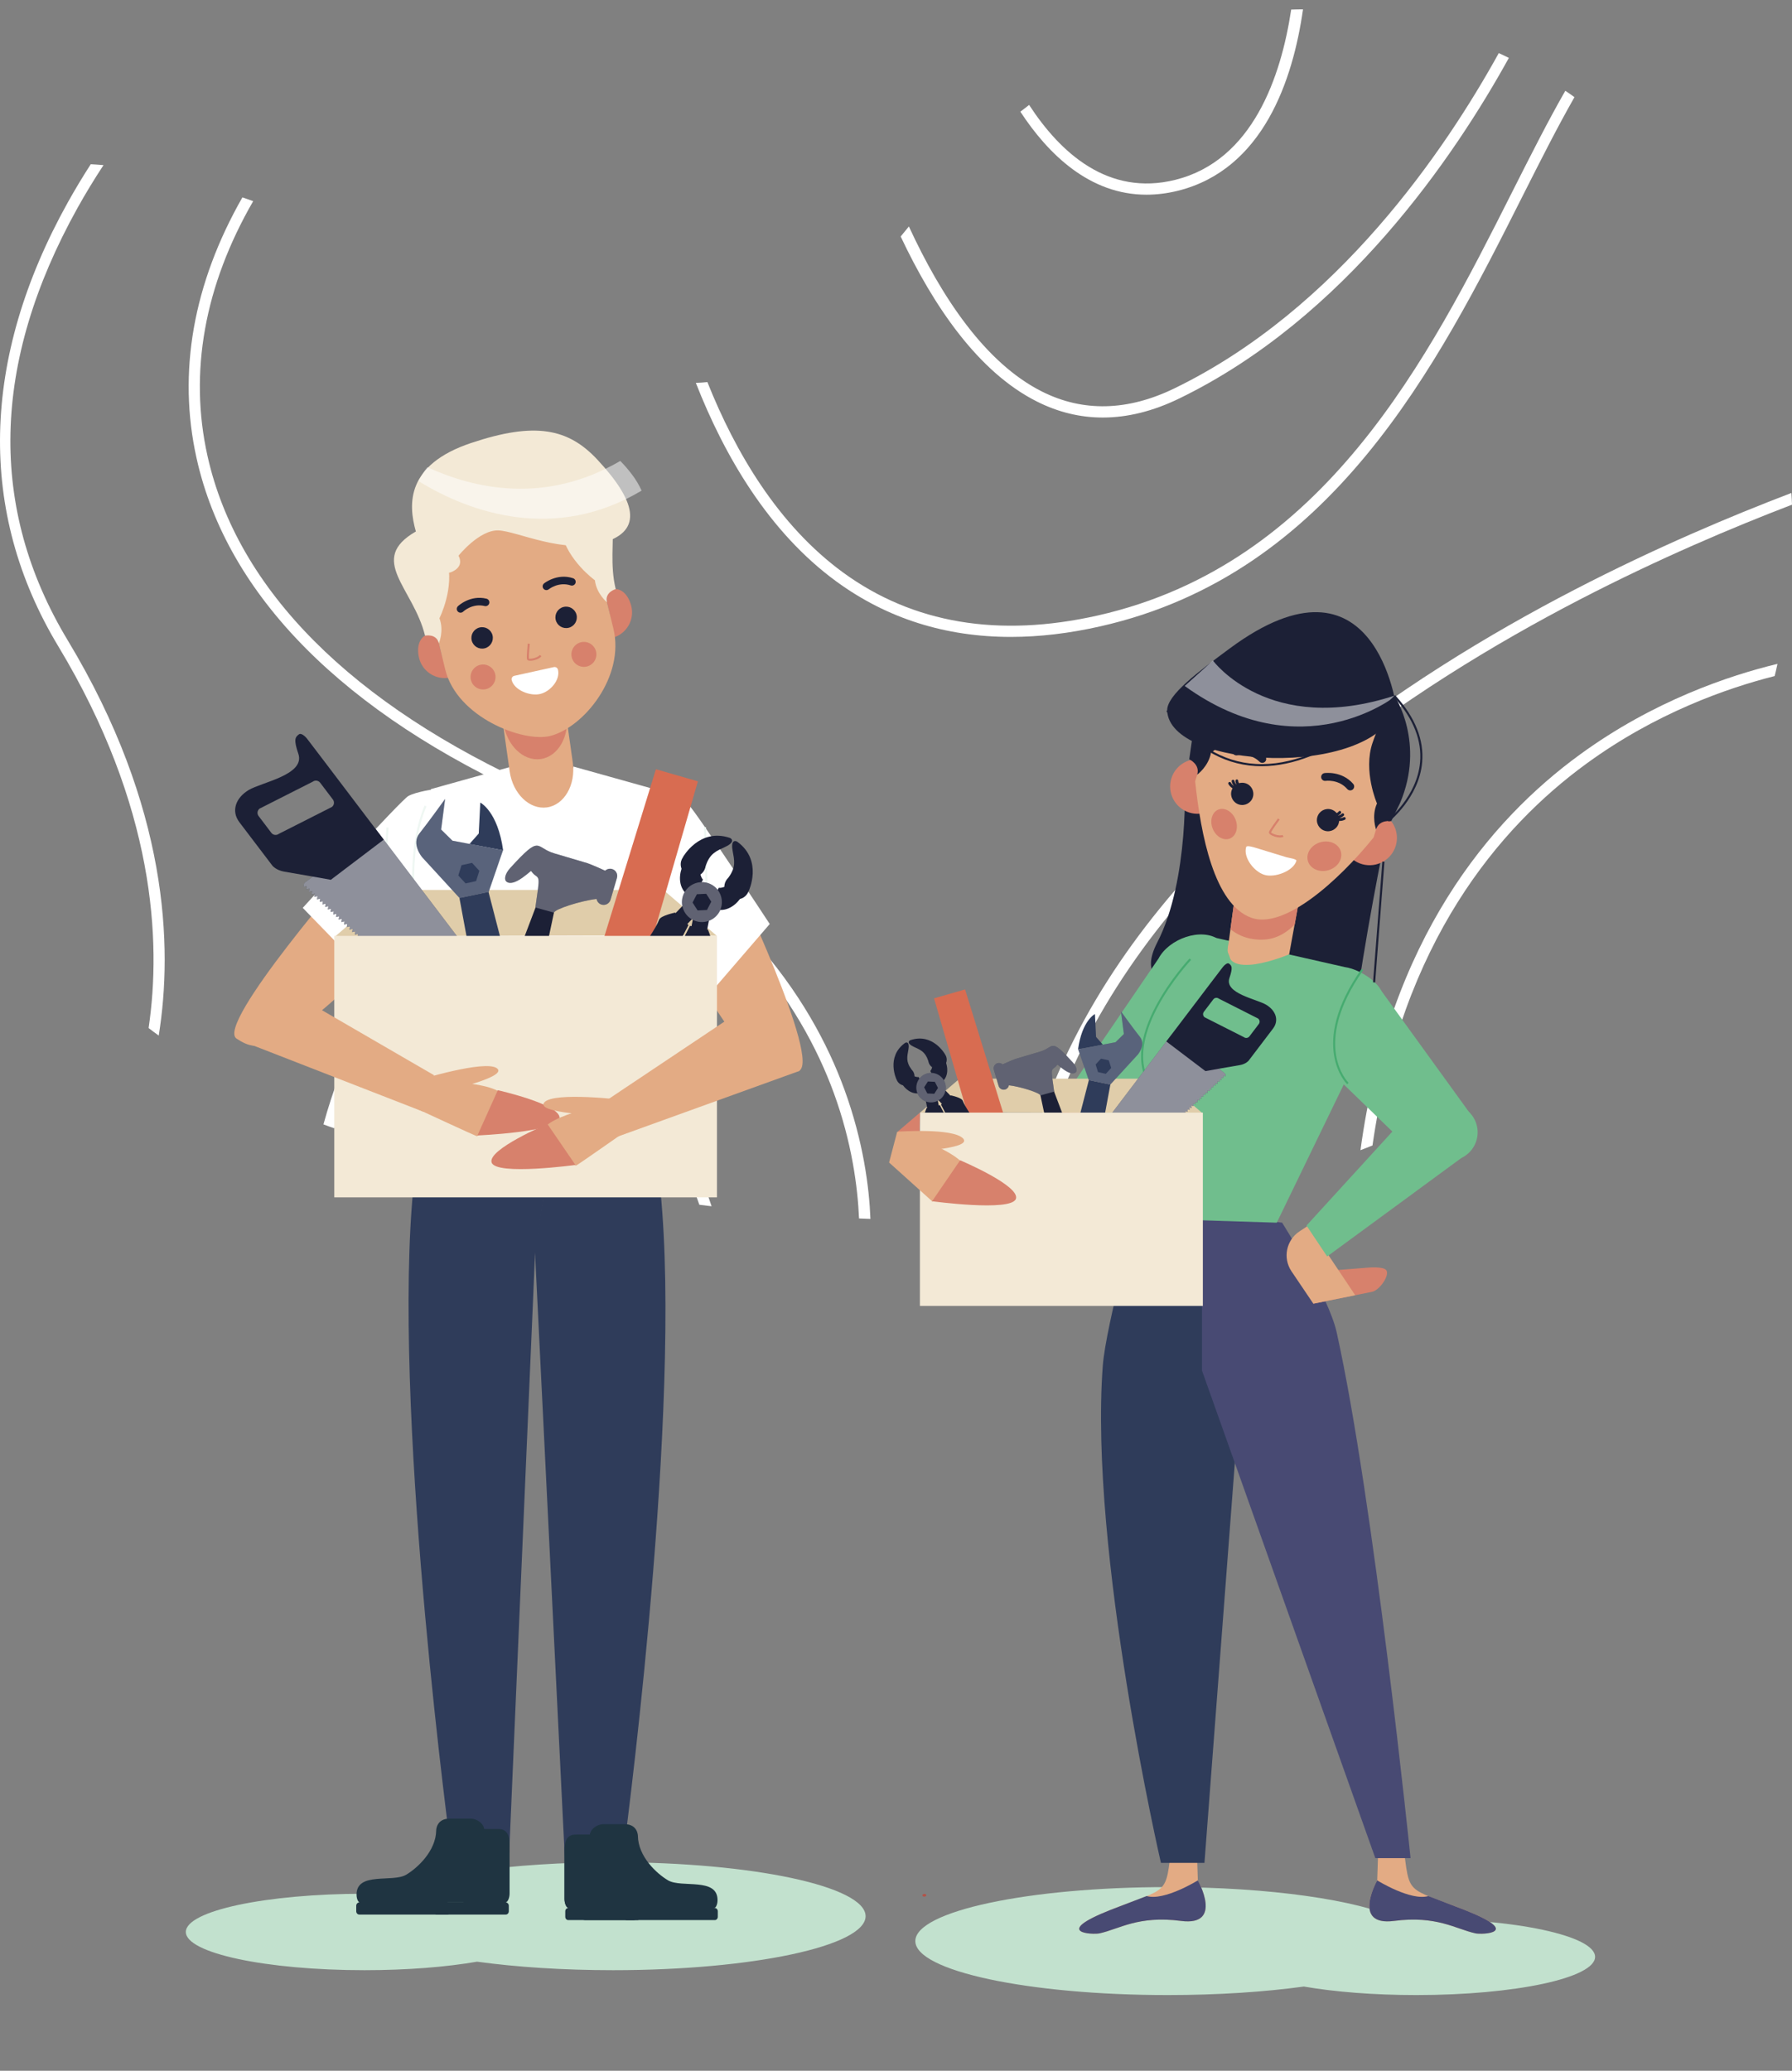 <?xml version="1.0" encoding="utf-8"?>
<!-- Generator: Adobe Illustrator 24.2.1, SVG Export Plug-In . SVG Version: 6.00 Build 0)  -->
<svg version="1.1" id="Слой_1" xmlns="http://www.w3.org/2000/svg" xmlns:xlink="http://www.w3.org/1999/xlink" x="0px" y="0px"
	 viewBox="0 0 864.61 999.02" style="enable-background:new 0 0 864.61 999.02;" xml:space="preserve">
<rect x="0" y="0" width="864.61" height="999.02" fill="#808080" stroke="none"/>
<style type="text/css">
	.st0{fill:#FFFFFF;}
	.st1{fill:#2F3C5A;}
	.st2{fill:#C2E1CE;}
	.st3{fill:#E3AB84;}
	.st4{fill:#484A73;}
	.st5{fill-rule:evenodd;clip-rule:evenodd;fill:#1F3441;}
	.st6{fill-rule:evenodd;clip-rule:evenodd;fill:#FFFFFF;}
	.st7{fill:#EFF7F3;}
	.st8{fill-rule:evenodd;clip-rule:evenodd;fill:#E3AB84;}
	.st9{fill-rule:evenodd;clip-rule:evenodd;fill:#D7816C;}
	.st10{fill:#D7816C;}
	.st11{fill-rule:evenodd;clip-rule:evenodd;fill:#1C2036;}
	.st12{fill-rule:evenodd;clip-rule:evenodd;fill:#F3E9D6;}
	.st13{opacity:0.5;fill-rule:evenodd;clip-rule:evenodd;fill:#FFFFFF;}
	.st14{fill:#1C2036;}
	.st15{fill:#B25348;}
	.st16{fill:#70BE8D;}
	.st17{fill:#D86C51;}
	.st18{fill-rule:evenodd;clip-rule:evenodd;fill:none;stroke:#1C2036;stroke-miterlimit:10;}
	.st19{fill:#46AB70;}
	.st20{fill-rule:evenodd;clip-rule:evenodd;fill:#E0CDAA;}
	.st21{fill-rule:evenodd;clip-rule:evenodd;fill:#D86C51;}
	.st22{opacity:0.2;fill:#FFFFFF;}
	.st23{opacity:0.3;fill:#FFFFFF;}
	.st24{opacity:0.5;}
</style>
<g>
	<g>
		<path class="st0" d="M864.61,243.48c-28.5,10.92-64.42,26.1-102.44,45.79c-80.68,41.8-187.68,112.93-239.14,214.57
			c-13.67,27.02-22.84,54.93-27.48,83.65c-1.83,0.11-3.67,0.22-5.53,0.3c4.67-29.69,14.08-58.52,28.21-86.4
			c52.1-102.93,160.13-174.8,241.56-216.94c38.89-20.14,75.61-35.6,104.52-46.62C864.45,239.71,864.56,241.6,864.61,243.48z"/>
		<path class="st0" d="M857.6,320.28c-0.4,1.94-0.86,3.91-1.35,5.88c-22.95,5.8-57.41,17.85-90.96,42.36
			c-41.85,30.55-89.02,85.97-103.09,184.1c-1.91,0.76-3.86,1.54-5.8,2.29c13.81-101.99,62.64-159.4,105.9-190.89
			C797.74,338.19,834.19,325.92,857.6,320.28z"/>
		<path class="st0" d="M419.97,588.06c-1.83-0.05-3.67-0.13-5.5-0.22c-0.65-15.02-3.4-36.57-12.22-60.67
			c-15.42-42.07-53.02-100.83-144.62-141.87c-91.71-41.12-147.99-97.86-162.77-164.14c-9.28-41.53-1.62-84.38,22.09-125.93
			c1.73,0.57,3.45,1.19,5.2,1.83C98.69,137.72,91.09,179.55,100.12,220c14.4,64.53,69.63,120,159.72,160.37
			c93.46,41.91,131.84,102.09,147.56,145.24C416.54,550.66,419.37,572.74,419.97,588.06z"/>
		<path class="st0" d="M76.58,499.61c-1.65-1.19-3.26-2.37-4.88-3.64c6.2-41.91,3.07-106.81-43.6-184.21
			C-10.87,247.1-9.28,173.08,32.73,97.62c3.56-6.36,7.25-12.51,11.06-18.39c2.02,0.11,4.07,0.24,6.15,0.43
			c-4.31,6.58-8.55,13.48-12.57,20.71C-4.16,175.04-5.72,245.21,32.7,308.96C81.24,389.45,83.48,456.84,76.58,499.61z"/>
		<path class="st0" d="M343.33,581.96c-1.97-0.24-3.94-0.49-5.91-0.73c-12.67-37.27-38.78-89.1-89.47-112.53
			c-15.64-7.23-29.93-7.25-42.47-0.03c-22,12.7-35.78,45.36-44.17,75.67c-1.78-0.59-3.53-1.21-5.26-1.89
			c8.68-31.12,23.16-64.85,46.73-78.44c14.13-8.14,30.09-8.22,47.43-0.19C303.74,488.55,330.63,543.59,343.33,581.96z"/>
		<path class="st0" d="M759.66,46.87c-8.2,14.37-16.45,30.71-25.24,48.13c-40.85,81.03-91.71,181.91-203.54,207.18
			c-14.99,3.4-29.42,5.1-43.17,5.1c-31.52,0-59.68-8.9-84.03-26.64c-32.84-23.92-54.2-60.86-67.95-95.92
			c1.91-0.05,3.75-0.19,5.58-0.38c13.46,33.76,34.14,69.03,65.56,91.93c33.65,24.51,74.99,31.47,122.83,20.66
			C639.04,272.2,689.28,172.62,729.62,92.58c8.9-17.64,17.26-34.19,25.62-48.78C756.72,44.8,758.2,45.79,759.66,46.87z"/>
		<path class="st0" d="M728,27.94c-26.08,47.24-78.88,125.42-159.07,164.33c-12.62,6.12-24.92,9.17-36.86,9.17
			c-10.92,0-21.49-2.56-31.71-7.69c-28.37-14.21-49.97-46.09-65.8-79.66c1.32-1.59,2.64-3.18,3.96-4.83
			c15.53,33.68,36.7,65.85,64.26,79.66c19.77,9.92,41.23,9.41,63.77-1.51c78.82-38.24,130.84-115.17,156.59-161.8
			C724.77,26.35,726.38,27.13,728,27.94z"/>
		<path class="st0" d="M628.68,4.51c-4.85,34.06-19.23,77.23-60.3,87.51c-5.31,1.32-10.41,1.91-15.26,1.91
			c-27.29,0-47.27-19.39-60.81-40.04c1.4-1.11,2.83-2.21,4.23-3.26c14.97,23,38.1,44.22,70.54,36.13
			c37.29-9.3,50.99-49.67,55.9-82.14C624.88,4.56,626.8,4.51,628.68,4.51z"/>
	</g>
	<path class="st1" d="M274.11,499.24l-16,106.5L245.68,893.8h-27.94c0,0-27.3-201.25-19.07-311.72c1.82-24.5,7.89-90,7.89-90
		L274.11,499.24z"/>
	<path class="st2" d="M563.43,962.51c24.19,0,46.71-1.51,65.66-4.11c14.82,2.57,33.7,4.11,54.28,4.11
		c47.62,0,86.23-8.25,86.23-18.44s-38.61-18.44-86.23-18.44c-3.03,0-6.02,0.03-8.97,0.1c-19.13-9.03-61.6-15.31-110.97-15.31
		c-67.27,0-121.8,11.66-121.8,26.04C441.63,950.85,496.16,962.51,563.43,962.51z"/>
	<path class="st3" d="M677.07,889.9c3.16,25.16,0.84,20.17,29.51,31.51c28.67,11.33,8.39,12.01,5.33,11.33
		c-9.71-2.14-18.67-8.67-39.33-6c-20.67,2.67-8.1-19.56-8.1-19.56l0.77-23.11L677.07,889.9z"/>
	<path class="st4" d="M706.58,921.41c28.67,11.33,8.39,12.01,5.33,11.33c-9.71-2.14-18.67-8.67-39.33-6
		c-20.67,2.67-8.1-19.56-8.1-19.56s16.19,10.06,24.69,7.56L706.58,921.41z"/>
	<path class="st3" d="M565.35,889.9c-3.16,25.16-0.84,20.17-29.51,31.51c-28.67,11.33-8.39,12.01-5.33,11.33
		c9.71-2.14,18.67-8.67,39.33-6c20.67,2.67,8.1-19.56,8.1-19.56l-0.77-23.11L565.35,889.9z"/>
	<path class="st4" d="M535.84,921.41c-28.67,11.33-8.39,12.01-5.33,11.33c9.71-2.14,18.67-8.67,39.33-6
		c20.67,2.67,8.1-19.56,8.1-19.56s-16.19,10.06-24.69,7.56L535.84,921.41z"/>
	<path class="st1" d="M579.93,585.16l19.2,76.58l-18,237h-21c0,0-34.72-150.38-28.06-239.75c1.48-19.82,17.58-77.52,17.58-77.52
		L579.93,585.16z"/>
	<path class="st4" d="M579.93,585.16v76.04l83.64,235.26h17c0,0-17.73-172.96-35.66-253.72c-3.9-17.57-26.31-52.87-26.31-52.87
		L579.93,585.16z"/>
	<path class="st2" d="M295.83,950.51c-24.19,0-46.71-1.51-65.66-4.11c-14.82,2.57-33.7,4.11-54.28,4.11
		c-47.62,0-86.23-8.25-86.23-18.44s38.61-18.44,86.23-18.44c3.03,0,6.02,0.03,8.97,0.1c19.13-9.03,61.6-15.31,110.97-15.31
		c67.27,0,121.8,11.66,121.8,26.04S363.1,950.51,295.83,950.51z"/>
	<path class="st5" d="M305.59,926.34h-23.17c-1.86,0-3.38-1.65-3.38-3.66v-6.23c0-2.01,1.52-3.66,3.38-3.66h23.17
		c1.86,0,3.38,1.65,3.38,3.66v6.23C308.97,924.69,307.45,926.34,305.59,926.34z"/>
	<path class="st5" d="M284.59,885.08c0,0-4.27,0-6.58,0c-2.32,0-5.65,0.5-5.65,7.44c0,6.94,0,21.91,0,23.67
		c0,1.76,0.68,3.87,1.82,4.33c0,0,0.45,2.36,0.73,2.61c0.28,0.25,5.05,1.26,7.19,0.91c2.13-0.35,8-3.49,8-3.49s1.6-0.48,1.6-2.62
		c0,0,0.09-1.91,2.39-1.91c2.29,0,6.84,1.94,7.42,2.29c0.58,0.35,0.87,0.96,0.87,2.21c0,1.25,5.21,3.82,11.79,4.22
		c4.19,0.26,15.51-1.53,23.17-2.85c-1.51-7.02-6.14-9.16-10.76-9.16c-5.64,0-10.69,0-24.89,0c-14.19,0-17.08-11.78-17.08-17.78
		C284.59,888.92,284.59,885.08,284.59,885.08z"/>
	<path class="st5" d="M344.88,926.34h-42.52c-0.8,0-1.45-0.71-1.45-1.58v-2.68c0-0.87,0.65-1.57,1.45-1.57h42.52
		c0.8,0,1.45,0.71,1.45,1.57v2.68C346.33,925.63,345.68,926.34,344.88,926.34z"/>
	<path class="st5" d="M307.52,926.34h-33.34c-0.8,0-1.45-0.71-1.45-1.58v-2.68c0-0.87,0.65-1.57,1.45-1.57h33.34
		c0.8,0,1.45,0.71,1.45,1.57v2.68C308.97,925.63,308.32,926.34,307.52,926.34z"/>
	<path class="st1" d="M274.22,499.3l-16.12,104.44l14.42,292.72h27.94c0,0,27.3-201.25,19.07-311.72c-1.82-24.5-7.89-90-7.89-90
		L274.22,499.3z"/>
	<path class="st6" d="M261.76,379.38c-12.42,0-14.96-9.54-14.96-9.54l-38.81,10.85c-8.95,24.66-6.75,64.99-6.75,64.99
		c6.47,41.84,4.81,45.69-0.48,87.29c-0.54,4.23,0.54,9.1,0.54,9.1c12.67,22.04,110.92,19.45,123.12-1.78c0,0,1.08-4.87,0.54-9.1
		c-5.29-41.6-9.17-43.67-2.69-85.51c0,0-15.53-36.87-2.29-63.75l-43.27-12.1C276.71,369.85,274.17,379.38,261.76,379.38z"/>
	<path class="st3" d="M353.2,420.94c0,0,43.86,92.12,32.01,95.8c-11.85,3.68-24.15,5.21-69.5-82.5L353.2,420.94z"/>
	<path class="st3" d="M170.74,417.42c0,0-67.02,76.93-56.6,83.66s21.86,11.51,89.13-60.77L170.74,417.42z"/>
	<path class="st6" d="M319.62,382.44c0,0,9.57,3.26,12.78,6.05c3.21,2.78,38.98,57.29,38.98,57.29l-31.83,36.97l-23.84-37.5
		C315.71,445.24,302.67,408.86,319.62,382.44z"/>
	<path class="st6" d="M210.67,380.52c0,0-10.01,1.41-13.69,3.54c-3.68,2.13-50.91,53.93-50.91,53.93l29.78,30.67l36.91-35.69
		C212.76,432.96,209.77,418.76,210.67,380.52z"/>
	<path class="st7" d="M305.98,500.38l-0.66-0.76c9.75-8.45,12.73-22.69,12.75-22.83l0.98,0.2
		C319.03,477.14,315.98,491.71,305.98,500.38z M211.01,498.4c-5.21-4.08-6.51-17.09-6.56-17.64l1-0.09
		c0.01,0.13,1.3,13.13,6.18,16.95L211.01,498.4z M321.43,446.36c-0.12-0.33-11.84-32.79,2.33-55.38l0.85,0.53
		c-13.91,22.18-2.36,54.18-2.24,54.5L321.43,446.36z M200.39,446.27c-0.06-0.34-5.6-34,4.46-57.63l0.92,0.39
		c-9.95,23.37-4.45,56.74-4.4,57.08L200.39,446.27z M185.29,437.44l-1-0.06l2.16-38.18l1,0.06L185.29,437.44z M340.56,434.76
		l-0.89-35.68l1-0.03l0.89,35.68L340.56,434.76z"/>
	<path class="st8" d="M254.41,322.47L254.41,322.47c-8.37,1.18-13.99,10.92-12.47,21.64l3.97,28.08
		c1.51,10.72,9.6,18.52,17.98,17.34l0,0c8.37-1.18,13.98-10.92,12.47-21.64l-3.97-28.08C270.87,329.09,262.79,321.29,254.41,322.47z
		"/>
	<path class="st9" d="M251.41,299.14L251.41,299.14c-8.37,1.18-13.99,10.92-12.47,21.64l3.97,28.08
		c1.51,10.72,9.6,18.52,17.98,17.34l0,0c8.37-1.18,13.98-10.92,12.47-21.64l-3.97-28.08C267.87,305.76,259.79,297.96,251.41,299.14z
		"/>
	<g>
		<path class="st9" d="M304.51,292.12c1.84,6.76-2.15,13.74-8.92,15.57c-0.19,0.05-0.38,0.1-0.57,0.14
			c0.18-4.71-0.23-9.31-1.26-13.52l-0.92-3.77C290.97,282.82,301.44,280.81,304.51,292.12z"/>
		<path class="st9" d="M202.12,317.13c1.49,6.85,8.24,11.2,15.09,9.71c0.19-0.04,0.38-0.09,0.57-0.14c-2.33-4.1-4.1-8.36-5.12-12.58
			l-0.92-3.77C209.86,302.63,199.64,305.67,202.12,317.13z"/>
	</g>
	<path class="st8" d="M235.84,233.09L235.84,233.09c22.3-5.45,45.16,8.95,50.79,32l9.31,38.12c5.63,23.05-14.07,47.54-30.32,51.82
		l0,0c-13.09,3.39-45.16-8.95-50.79-32l-9.31-38.12C199.9,261.85,213.54,238.54,235.84,233.09z"/>
	<path class="st9" d="M231.75,320.73c3.24-0.73,6.47,1.31,7.19,4.56c0.73,3.24-1.31,6.47-4.55,7.2c-3.24,0.73-6.47-1.31-7.2-4.56
		C226.47,324.68,228.51,321.46,231.75,320.73z"/>
	<path class="st9" d="M280.4,309.83c3.24-0.73,6.47,1.31,7.2,4.55c0.73,3.25-1.31,6.47-4.56,7.2c-3.25,0.73-6.47-1.31-7.2-4.56
		C275.12,313.78,277.16,310.56,280.4,309.83z"/>
	<path class="st10" d="M255.82,318.78c-0.06,0-0.11,0-0.17,0c-0.72-0.03-1.16-0.23-1.33-0.61c-0.11-0.24-0.36-0.8,0.31-7.67l1,0.1
		c-0.59,6-0.45,7.01-0.39,7.17c0.1,0.03,0.89,0.1,2.15-0.19c1.45-0.34,2.64-0.97,2.97-1.57l0.88,0.48
		C260.45,317.91,257.54,318.78,255.82,318.78z"/>
	<g>
		<path class="st11" d="M262.51,281.45c-0.79,0.62-0.93,1.77-0.31,2.55c0.62,0.79,1.76,0.93,2.55,0.31
			c0.02-0.01,4.73-3.83,10.6-1.88c0.96,0.32,1.99-0.2,2.31-1.15c0.32-0.96-0.2-1.99-1.16-2.31
			C268.76,276.39,262.53,281.44,262.51,281.45z"/>
		<path class="st11" d="M220.97,292.44c-0.73,0.68-0.78,1.84-0.1,2.57c0.68,0.74,1.84,0.78,2.57,0.1c0.01-0.01,4.4-4.21,10.41-2.73
			c0.98,0.24,1.97-0.36,2.21-1.34c0.24-0.98-0.36-1.97-1.34-2.21C226.78,286.88,220.98,292.42,220.97,292.44z"/>
	</g>
	<path class="st12" d="M205.07,306.67c0,0,5.48-1.2,6.67,3.69c0,0,2.61-5.98,0.28-12.09c0,0,7.44-14.67,3.65-28.1
		c-3.78-13.43-15.04-13.75-15.04-13.75C177.11,269.99,199.42,283.55,205.07,306.67z"/>
	<path class="st12" d="M297.07,284.2c0,0-5.42,1.46-4.22,6.35c0,0-5.07-4.1-5.82-10.6c0,0-13.36-9.59-16.2-23.25
		c-2.84-13.66,7-19.13,7-19.13C304.97,238.75,291.42,261.07,297.07,284.2z"/>
	<path class="st12" d="M212.17,273.34c0,0,2.41,3.87,5.38,2.74c2.96-1.13,5.94-3.68,3.67-7.98c0,0,10.08-12.58,19.29-12.2
		c9.2,0.38,31.27,11.61,50.71,5.85c19.44-5.76,15.39-20.29-3-40c-14-15-29.94-18.42-61-8c-31.06,10.42-30.42,29.18-26.57,42.67
		C204.49,269.91,212.17,273.34,212.17,273.34z"/>
	<path class="st13" d="M201.88,232.08c25.03,15.46,65.96,29.49,107.68,4.63c-1.16-2.6-2.67-5.18-4.57-7.7
		c-1.8-2.4-3.71-4.61-5.72-6.63c-36.54,21.34-70.8,13.24-93.06,3.03C204.72,227.16,202.93,230.26,201.88,232.08z"/>
	<g>
		<path class="st11" d="M274.37,302.87c-2.78,0.68-5.58-1.02-6.25-3.8c-0.68-2.78,1.02-5.57,3.8-6.25c2.78-0.68,5.57,1.02,6.25,3.8
			C278.84,299.4,277.14,302.2,274.37,302.87z"/>
		<path class="st11" d="M233.84,312.78c-2.78,0.68-5.57-1.02-6.25-3.8c-0.68-2.77,1.02-5.57,3.8-6.25c2.78-0.68,5.58,1.02,6.25,3.8
			C238.31,309.3,236.61,312.1,233.84,312.78z"/>
	</g>
	<path class="st6" d="M246.88,328.08c1.2,4.9,8.91,7.91,13.81,6.71c4.9-1.2,9.72-6.81,8.52-11.71c-0.22-0.9-1.13-1.45-2.03-1.23
		l-19.07,4.2C247.21,326.27,246.66,327.18,246.88,328.08z"/>
	<path class="st14" d="M545.21,605.24"/>
	<path class="st15" d="M446.94,914.34c0,0.37-0.43,0.65-0.91,0.68c-0.46,0.03-0.87-0.17-0.98-0.51c-0.11-0.35,0.31-0.77,0.89-0.8
		C446.52,913.67,446.94,913.98,446.94,914.34z"/>
	<path class="st5" d="M344.88,920.51c0,0,1.32-0.95,1.32-3.82c0-11.12-17.43-5.7-23.9-9.54c-5.46-3.24-14.38-11.42-14.53-21.47
		c0,0,0-5.63-6.49-5.63c-6.49,0-7.97,0-10.2,0c-2.22,0-5.93,1.71-6.49,5.02c0,0-4.27,0-6.58,0c-2.32,0-5.65,0.5-5.65,7.44
		c0,6.94,0,21.91,0,23.67c0,1.76,0.68,3.87,1.82,4.33c0,0,0.45,2.36,0.73,2.61c0.28,0.25,5.05,1.26,7.19,0.91
		c2.13-0.35,8-3.49,8-3.49s1.6-0.48,1.6-2.62c0,0,0.09-1.91,2.39-1.91c2.29,0,6.84,1.94,7.42,2.29c0.58,0.35,0.87,0.96,0.87,2.21
		c0,1.25,5.21,3.82,11.79,4.22C320.73,925.13,344.88,920.51,344.88,920.51z"/>
	<path class="st5" d="M173.33,923.67h42.52c0.8,0,1.45-0.71,1.45-1.58v-2.68c0-0.87-0.65-1.57-1.45-1.57h-42.52
		c-0.8,0-1.45,0.71-1.45,1.57v2.68C171.88,922.97,172.53,923.67,173.33,923.67z"/>
	<path class="st5" d="M210.7,923.67h33.34c0.8,0,1.45-0.71,1.45-1.58v-2.68c0-0.87-0.65-1.57-1.45-1.57H210.7
		c-0.8,0-1.45,0.71-1.45,1.57v2.68C209.24,922.97,209.89,923.67,210.7,923.67z"/>
	<path class="st5" d="M228.13,917.87c0,0,5.86,3.14,8,3.49c2.13,0.35,6.91-0.65,7.19-0.91c0.28-0.25,0.73-2.61,0.73-2.61
		c1.14-0.45,1.82-2.56,1.82-4.33c0-1.76,0-16.73,0-23.67c0-6.94-3.34-7.44-5.65-7.44c-2.32,0-6.58,0-6.58,0
		c-0.56-3.32-4.26-5.02-6.49-5.02c-2.23,0-3.71,0-10.2,0s-6.49,5.63-6.49,5.63c-0.14,10.05-9.07,18.23-14.53,21.47
		c-6.48,3.84-23.9-1.58-23.9,9.54c0,2.86,1.32,3.82,1.32,3.82s24.15,4.62,30.73,4.22c6.58-0.4,11.79-2.97,11.79-4.22L228.13,917.87z
		"/>
	<path class="st11" d="M668.28,404.5c0,0-10.55,51.36-14.62,85.58c-4.07,34.22-59.73-15.49-59.73-15.49s-51.39,10.78-35.6-19.85
		c15.79-30.63,13.26-79.86,13.26-79.86l52.95-0.24L668.28,404.5z"/>
	<path class="st10" d="M660.39,611.54l-20.59,1.61l-6.14,15.8l28-5.65c3.79-0.41,9.37-8.46,7.01-10.71
		C666.98,610.98,660.39,611.54,660.39,611.54z"/>
	<path class="st3" d="M623.05,613.23l10.61,15.72l20.2-4.08l-22.5-33.68l-4.36,2.87C620.61,598.26,618.84,606.85,623.05,613.23z"/>
	<polygon class="st16" points="640.33,606.18 705.12,558.64 685.66,530.74 630.36,591.26 	"/>
	<path class="st16" d="M686.93,552.13c3.23,6.82,11.37,9.74,18.19,6.51c6.82-3.23,9.74-11.37,6.51-18.19
		c-3.23-6.82-11.37-9.74-18.19-6.51C686.62,537.17,683.7,545.31,686.93,552.13z"/>
	<path class="st16" d="M683.66,557.41l26.09-19.57L667,478.74c-6.37-8.59-28.88-13.54-36.48-6.02l0,0
		c-7.6,7.52-6.78,28.44,1.75,34.9L683.66,557.41z"/>
	<path class="st16" d="M616.02,589.88l50.31-103.8c5.5-8.6-8.78-18.34-17.57-19.53l-61.46-13.93c-8.78-1.19-16.65,5.52-20.19,14.38
		l-18.58,120.74L616.02,589.88z"/>
	<path class="st8" d="M592.74,455.14l5.34-39.28c1.53-11.29,9.83-19.56,18.43-18.39l0,0c8.6,1.17,14.39,11.36,12.85,22.65
		L622,460.41C622,460.41,588.15,474.86,592.74,455.14z"/>
	<path class="st9" d="M616.52,397.46L616.52,397.46c-8.6-1.17-16.9,7.11-18.43,18.39l-4.42,32.49c3.22,2.51,6.9,4.17,11.01,4.73
		c7.35,1,13.39-0.59,19.99-6.99l4.71-25.97C630.9,408.82,625.12,398.63,616.52,397.46z"/>
	<g>
		<path class="st9" d="M579.83,366.41c-0.33-0.05-0.65-0.09-0.97-0.12l-0.01,0l0,0c-5.99-0.5-11.74,3.16-13.65,9.13
			c-2.21,6.93,1.61,14.35,8.55,16.57c6.94,2.21,14.36-1.61,16.57-8.55c1.29-4.03,0.54-8.22-1.68-11.46
			c-0.79,3.83-2.76,8.26-7.66,7.31l2.31-7.24C584.22,369.11,581.87,366.93,579.83,366.41z"/>
		<path class="st9" d="M666.21,392.21c0.3,0.14,0.6,0.28,0.88,0.43l0.01,0.01l0,0c5.28,2.86,8.08,9.08,6.41,15.12
			c-1.95,7.01-9.22,11.12-16.23,9.17c-7.01-1.95-11.12-9.22-9.17-16.23c1.13-4.08,4.06-7.17,7.7-8.66
			c-1.44,3.63-2.22,8.43,2.4,10.31l2.04-7.32C661.06,392.06,664.21,391.52,666.21,392.21z"/>
	</g>
	<path class="st8" d="M603.68,442.75c15.74,5.74,41.79-17.35,59.07-38.74l9.33-30.45c7.27-23.73-6.2-49.1-29.94-56.37l0,0
		c-23.73-7.27-49.1,6.2-56.37,29.94l-9.13,29.8C579.38,402.81,585.83,436.24,603.68,442.75z"/>
	<path class="st9" d="M588.87,390.3c3.27-0.5,6.7,2.35,7.66,6.36c0.96,4.01-0.91,7.67-4.18,8.17c-3.27,0.5-6.7-2.35-7.66-6.36
		C583.73,394.45,585.6,390.8,588.87,390.3z"/>
	<path class="st9" d="M638.46,406.04c4.51-0.6,8.4,2.07,8.69,5.96c0.29,3.89-3.13,7.53-7.64,8.13c-4.51,0.6-8.4-2.07-8.69-5.96
		C630.52,410.29,633.95,406.65,638.46,406.04z"/>
	<g>
		<path class="st11" d="M639.08,372.97c-1.03,0.13-1.76,1.08-1.63,2.12c0.13,1.03,1.08,1.77,2.12,1.63c0.02,0,6.26-0.91,10.46,3.95
			c0.69,0.79,1.89,0.88,2.68,0.2c0.79-0.69,0.88-1.88,0.2-2.68C647.36,371.77,639.11,372.96,639.08,372.97z"/>
		<path class="st11" d="M596.16,360.7c-1.02,0.22-1.67,1.22-1.45,2.24c0.22,1.02,1.22,1.67,2.24,1.46c0.02,0,6.16-1.42,10.75,3.09
			c0.75,0.74,1.95,0.73,2.69-0.02c0.73-0.75,0.72-1.95-0.02-2.69C604.31,358.83,596.19,360.7,596.16,360.7z"/>
	</g>
	<path class="st10" d="M617.58,404.04c-1.55,0-3.45-0.62-4.48-1.29c-0.62-0.4-0.9-0.8-0.85-1.23c0.03-0.27,0.1-0.91,4.35-6.68
		l0.81,0.59c-3.82,5.18-4.14,6.08-4.16,6.2c0.07,0.09,0.71,0.56,1.94,0.97c1.51,0.49,2.95,0.58,3.58,0.2l0.51,0.86
		C618.83,403.93,618.23,404.04,617.58,404.04z"/>
	<path class="st11" d="M675.54,387.34l-4.3,8.84c0,0-5.78-1.01-7.31,3.99c0,0-2.34-6.36,0.44-12.55c0,0-6.83-15.66-2.11-29.36
		c4.72-13.7,10.78-22.2,10.78-22.2S687.73,358.48,675.54,387.34z"/>
	<path class="st11" d="M575.18,356.6l-1.39,9.73c0,0,5.36,2.4,3.83,7.4c0,0,5.5-3.95,6.67-10.64c0,0,14.43-9.15,18.19-23.15
		c3.76-14,0.37-21.91,0.37-21.91S581.25,325.86,575.18,356.6z"/>
	<g>
		<path class="st11" d="M597.78,388.13c-2.84-0.87-4.43-3.87-3.57-6.71c0.12-0.39,0.28-0.75,0.47-1.09l-0.53-0.39
			c-0.54-0.41-1.06-0.96-1.46-1.69c-0.18-0.32-0.06-0.74,0.26-0.91c0.33-0.18,0.74-0.07,0.92,0.26c0.39,0.71,0.93,1.2,1.47,1.54
			l0.01,0c-0.48-0.53-0.91-1.24-1.09-2.16c-0.07-0.36,0.17-0.72,0.53-0.78c0.37-0.07,0.72,0.17,0.79,0.54
			c0.14,0.76,0.54,1.32,0.94,1.7l0.07-0.04c-0.29-0.43-0.52-1-0.51-1.7c0.01-0.37,0.32-0.67,0.69-0.66
			c0.37,0.01,0.67,0.32,0.66,0.69c-0.01,0.5,0.2,0.88,0.41,1.12c0.97-0.28,2.03-0.3,3.08,0.02c2.84,0.87,4.43,3.87,3.57,6.71
			C603.62,387.4,600.62,389,597.78,388.13z"/>
		<path class="st11" d="M639.17,400.8c2.84,0.87,5.84-0.73,6.71-3.56c0.12-0.39,0.19-0.78,0.22-1.16l0.65-0.03
			c0.68-0.04,1.41-0.21,2.16-0.59c0.33-0.17,0.46-0.57,0.3-0.9c-0.17-0.33-0.57-0.47-0.9-0.3c-0.72,0.37-1.44,0.47-2.08,0.45
			l-0.01-0.01c0.7-0.17,1.45-0.51,2.11-1.18c0.26-0.27,0.26-0.69,0-0.95c-0.26-0.26-0.69-0.26-0.95,0.01
			c-0.54,0.55-1.18,0.79-1.73,0.88l-0.03-0.07c0.47-0.19,0.99-0.53,1.37-1.12c0.2-0.31,0.11-0.73-0.2-0.93s-0.73-0.11-0.93,0.2
			c-0.27,0.42-0.66,0.61-0.97,0.7c-0.64-0.78-1.52-1.39-2.56-1.71c-2.84-0.87-5.84,0.73-6.71,3.56
			C634.73,396.93,636.33,399.93,639.17,400.8z"/>
	</g>
	<path class="st6" d="M601.26,408.62c-1.53,5.01,3.75,11.9,8.76,13.43c5.01,1.53,13.93-1.73,15.47-6.74
		c0.28-0.92-3.86-1.45-4.78-1.73l-14.8-4.53C604.99,408.77,601.55,407.7,601.26,408.62z"/>
	<path class="st11" d="M673.82,341.95c0,0-9.87-81.38-80.52-29.09c-14.83,10.98-30.38,22.44-30.15,29.92
		C564.04,370.93,660.68,376,673.82,341.95z"/>
	<path class="st13" d="M673.04,336.05c0,0-45.06,35.71-101.44-5.1l13.62-12.27c0,0,27.05,36.82,87.9,16.84L673.04,336.05z"/>
	<polygon class="st17" points="440.38,563.06 445.08,551.07 536.92,531.34 525.98,562.18 	"/>
	<path class="st16" d="M504.77,541.9l31.77,13.84l51.79-65.86c10.74-7.72,7.67-31.03-1.02-37.27l0.98,0.81
		c-8.69-6.24-24.39-0.45-29.33,9.04L504.77,541.9z"/>
	<path class="st18" d="M668.33,400.24"/>
	<path class="st14" d="M670.14,396.39l-0.61-0.79c0.14-0.11,14.16-11.19,15.64-27.88c0.92-10.42-3.16-20.82-12.14-30.94
		c-3.63,3.78-32.59,32.86-64.31,32.87c-0.97,0-1.93-0.03-2.9-0.08c-16.48-0.94-30.96-9.85-43.06-26.49l0.81-0.59
		c11.91,16.38,26.14,25.16,42.3,26.08c34.38,1.97,66.48-32.51,66.8-32.86l0.37-0.4l0.37,0.41c9.42,10.46,13.71,21.26,12.75,32.11
		C684.64,384.94,670.28,396.28,670.14,396.39z"/>
	
		<rect x="636.12" y="444.37" transform="matrix(0.077 -0.997 0.997 0.077 170.461 1073.898)" class="st14" width="58.42" height="1"/>
	<path class="st19" d="M556.95,527.07c-21.06-24.06,16.63-64.27,17.01-64.67l0.72,0.69c-0.38,0.4-37.44,39.95-16.99,63.33
		L556.95,527.07z"/>
	<path class="st19" d="M649.99,523.11c-0.19-0.18-19.01-18.72,6.93-55.65l0.82,0.58c-25.46,36.23-7.25,54.17-7.07,54.35
		L649.99,523.11z"/>
	<ellipse class="st17" cx="519.54" cy="549.74" rx="19" ry="15"/>
	<path class="st20" d="M345.93,451.57l-25.83-22.21H187.76l-26.15,22.49C161.61,451.85,345.1,450.86,345.93,451.57z"/>
	<polygon class="st21" points="311.65,463.4 336.72,376.95 316.46,371.12 287.08,466.43 	"/>
	<g>
		<path class="st1" d="M226.5,407.2l4.49-5.07l0.74-14.92c0,0,8.43,4.14,11.02,23.03L226.5,407.2z"/>
		<path class="st1" d="M240.33,534.08l-18.67-100.92l14.03-2.91l25.6,99.08l-0.03,0.01c1.26,5.75-2.35,11.45-8.1,12.75
			c-5.75,1.3-11.46-2.29-12.8-8.01L240.33,534.08z"/>
		<path class="st1" d="M202.41,402.04c4.15-5.17,12.35-16.6,12.35-16.6l-1.92,14.78l5.47,5.37l24.38,4.61l-6.93,20.16l-14.02,2.91
			l-18.04-19.68C203.69,413.6,198.26,407.21,202.41,402.04z"/>
		<path class="st22" d="M202.41,402.04c4.15-5.17,12.35-16.6,12.35-16.6l-1.92,14.78l5.47,5.37l24.38,4.61l-6.93,20.16l-14.02,2.91
			l-18.04-19.68C203.69,413.6,198.26,407.21,202.41,402.04z"/>
		<polygon class="st1" points="221.12,422.37 224.63,426.2 229.71,425.08 231.27,420.12 227.75,416.28 222.68,417.41 		"/>
	</g>
	<g>
		<path class="st14" d="M251.51,514.57l16.3-76.79c3.18-0.88,2.01-2.81,0.05-3.39l-4.04-1.19c-1.97-0.58-3.99,0.41-4.52,2.22
			l-27.85,73.4L251.51,514.57z"/>
		<path class="st14" d="M295.33,419.26c-1.22-0.36-2.48-0.01-3.35,0.81c-3.34-1.57-7.68-3.38-8.57-3.64
			c-5.01-1.47-8.2-2.45-16.01-4.74c-9.43-2.77-6.12-9.48-21.2,7.05c-2.86,3.14-2.88,5.72-1.92,6.54c1.63,1.39,4.44,0.53,7.73-1.81
			c6.45-4.59,2.53-3.67,6.6-0.91c1.35,0.92,1.51,1.96,0.99,6.04c-0.29,2.31-1.29,9.21-1.29,9.21l8.96,2.49
			c0.39-1.69,12.82-5.7,20.57-6.61c0.22,1.26,1.13,2.36,2.43,2.74c1.83,0.54,3.76-0.52,4.3-2.35l3.09-10.52
			C298.21,421.73,297.15,419.79,295.33,419.26z"/>
		<path class="st23" d="M295.33,419.26c-1.22-0.36-2.48-0.01-3.35,0.81c-3.34-1.57-7.68-3.38-8.57-3.64
			c-5.01-1.47-8.2-2.45-16.01-4.74c-9.43-2.77-6.12-9.48-21.2,7.05c-2.86,3.14-2.88,5.72-1.92,6.54c1.63,1.39,4.44,0.53,7.73-1.81
			c6.45-4.59,2.53-3.67,6.6-0.91c1.35,0.92,1.51,1.96,0.99,6.04c-0.29,2.31-1.29,9.21-1.29,9.21l8.96,2.49
			c0.39-1.69,12.82-5.7,20.57-6.61c0.22,1.26,1.13,2.36,2.43,2.74c1.83,0.54,3.76-0.52,4.3-2.35l3.09-10.52
			C298.21,421.73,297.15,419.79,295.33,419.26z"/>
	</g>
	<g>
		<g>
			<polygon class="st14" points="147.6,425.29 246.63,517.48 245.72,518.45 244.16,518.82 244.42,517.24 242.86,517.61 
				243.11,516.03 241.55,516.4 241.81,514.81 240.25,515.18 240.5,513.6 238.95,513.97 239.2,512.39 237.65,512.76 237.9,511.18 
				236.35,511.55 236.6,509.97 235.04,510.34 235.3,508.75 233.74,509.12 234,507.54 232.44,507.91 232.69,506.33 231.14,506.7 
				231.39,505.12 229.83,505.49 230.09,503.9 228.53,504.27 228.79,502.69 227.23,503.06 227.48,501.48 225.92,501.85 
				226.18,500.27 224.62,500.63 224.88,499.05 223.32,499.42 223.58,497.84 222.01,498.21 222.27,496.63 220.71,497 220.97,495.41 
				219.41,495.78 219.66,494.2 218.1,494.57 218.36,492.98 216.8,493.36 217.06,491.77 215.5,492.14 215.75,490.56 214.19,490.92 
				214.45,489.34 212.89,489.71 213.14,488.13 211.58,488.49 211.84,486.91 210.28,487.28 210.53,485.7 208.97,486.07 
				209.23,484.48 207.67,484.85 207.92,483.27 206.36,483.64 206.62,482.05 205.06,482.42 205.32,480.84 203.76,481.21 
				204.01,479.63 202.45,480 202.71,478.41 201.15,478.78 201.4,477.2 199.84,477.56 200.1,475.98 198.54,476.35 198.79,474.77 
				197.23,475.13 197.48,473.55 195.92,473.92 196.17,472.39 194.66,472.74 194.92,471.16 193.36,471.53 193.62,469.95 
				192.06,470.32 192.31,468.74 190.75,469.11 191.01,467.52 189.45,467.89 189.71,466.31 188.15,466.68 188.41,465.1 
				186.85,465.47 187.11,463.89 185.55,464.26 185.8,462.68 184.25,463.05 184.5,461.47 182.94,461.84 183.2,460.25 181.64,460.62 
				181.9,459.04 180.34,459.41 180.59,457.83 179.04,458.19 179.29,456.62 177.73,456.98 177.99,455.4 176.43,455.77 176.69,454.19 
				175.13,454.56 175.38,452.98 173.82,453.34 174.08,451.76 172.52,452.13 172.78,450.55 171.21,450.92 171.47,449.33 
				169.91,449.7 170.17,448.12 168.61,448.49 168.86,446.91 167.3,447.28 167.56,445.69 166,446.06 166.26,444.48 164.69,444.85 
				164.95,443.27 163.39,443.63 163.65,442.05 162.09,442.42 162.34,440.84 160.78,441.2 161.04,439.62 159.48,439.99 159.73,438.4 
				158.17,438.77 158.43,437.19 156.87,437.56 157.12,435.98 155.57,436.35 155.82,434.77 154.26,435.13 154.52,433.55 
				152.96,433.92 153.21,432.34 151.65,432.7 151.91,431.12 150.35,431.49 150.6,429.9 149.04,430.27 149.3,428.69 147.73,429.06 
				147.99,427.47 146.42,427.84 146.67,426.29 			"/>
			<polygon class="st14" points="147.39,425.56 246.25,517.93 261.81,506.13 181.21,399.9 			"/>
		</g>
		<g class="st24">
			<polygon class="st0" points="147.6,425.29 246.63,517.48 245.72,518.45 244.16,518.82 244.42,517.24 242.86,517.61 
				243.11,516.03 241.55,516.4 241.81,514.81 240.25,515.18 240.5,513.6 238.95,513.97 239.2,512.39 237.65,512.76 237.9,511.18 
				236.35,511.55 236.6,509.97 235.04,510.34 235.3,508.75 233.74,509.12 234,507.54 232.44,507.91 232.69,506.33 231.14,506.7 
				231.39,505.12 229.83,505.49 230.09,503.9 228.53,504.27 228.79,502.69 227.23,503.06 227.48,501.48 225.92,501.85 
				226.18,500.27 224.62,500.63 224.88,499.05 223.32,499.42 223.58,497.84 222.01,498.21 222.27,496.63 220.71,497 220.97,495.41 
				219.41,495.78 219.66,494.2 218.1,494.57 218.36,492.98 216.8,493.36 217.06,491.77 215.5,492.14 215.75,490.56 214.19,490.92 
				214.45,489.34 212.89,489.71 213.14,488.13 211.58,488.49 211.84,486.91 210.28,487.28 210.53,485.7 208.97,486.07 
				209.23,484.48 207.67,484.85 207.92,483.27 206.36,483.64 206.62,482.05 205.06,482.42 205.32,480.84 203.76,481.21 
				204.01,479.63 202.45,480 202.71,478.41 201.15,478.78 201.4,477.2 199.84,477.56 200.1,475.98 198.54,476.35 198.79,474.77 
				197.23,475.13 197.48,473.55 195.92,473.92 196.17,472.39 194.66,472.74 194.92,471.16 193.36,471.53 193.62,469.95 
				192.06,470.32 192.31,468.74 190.75,469.11 191.01,467.52 189.45,467.89 189.71,466.31 188.15,466.68 188.41,465.1 
				186.85,465.47 187.11,463.89 185.55,464.26 185.8,462.68 184.25,463.05 184.5,461.47 182.94,461.84 183.2,460.25 181.64,460.62 
				181.9,459.04 180.34,459.41 180.59,457.83 179.04,458.19 179.29,456.62 177.73,456.98 177.99,455.4 176.43,455.77 176.69,454.19 
				175.13,454.56 175.38,452.98 173.82,453.34 174.08,451.76 172.52,452.13 172.78,450.55 171.21,450.92 171.47,449.33 
				169.91,449.7 170.17,448.12 168.61,448.49 168.86,446.91 167.3,447.28 167.56,445.69 166,446.06 166.26,444.48 164.69,444.85 
				164.95,443.27 163.39,443.63 163.65,442.05 162.09,442.42 162.34,440.84 160.78,441.2 161.04,439.62 159.48,439.99 159.73,438.4 
				158.17,438.77 158.43,437.19 156.87,437.56 157.12,435.98 155.57,436.35 155.82,434.77 154.26,435.13 154.52,433.55 
				152.96,433.92 153.21,432.34 151.65,432.7 151.91,431.12 150.35,431.49 150.6,429.9 149.04,430.27 149.3,428.69 147.73,429.06 
				147.99,427.47 146.42,427.84 146.67,426.29 			"/>
			<polygon class="st0" points="147.39,425.56 246.25,517.93 261.81,506.13 181.21,399.9 			"/>
		</g>
		<path class="st14" d="M119.98,381.14c-6.23,3.75-8.6,10.1-4.47,15.55c4.13,5.45,15.94,20.98,15.94,20.98s1.83,2.23,5.74,2.86
			c4.72,0.76,22.43,3.92,22.43,3.92l25.52-19.36l-28.77-37.92c0,0-5.41-7.15-8.16-10.71c-1.18-1.53-3.04-2.91-3.96-2.2
			c-1.79,1.36-2.69,2.41-0.3,9.42C147.38,373.81,126.21,377.39,119.98,381.14z M125.26,390.1l25.62-12.97
			c1.13-0.86,2.73-0.64,3.59,0.49l6.15,8.11c0.85,1.13,0.64,2.73-0.49,3.59l-25.62,12.97c-1.13,0.86-2.74,0.64-3.59-0.49l-6.15-8.11
			C123.91,392.56,124.13,390.96,125.26,390.1z"/>
	</g>
	<g>
		<g>
			<path class="st14" d="M355.81,406.15c12.39,9.1,5.43,23.71,5.43,23.71l-0.02-0.01c-0.23,0.67-0.59,1.32-1.07,1.9
				c-0.84,1-1.94,1.66-3.12,1.96c-1.35,1.78-3.19,3.54-5.62,4.55c-2.19,0.91-5.24,1.33-9.42-0.67l4.82-9.31
				c0.37,0.19,1.87-0.05,2.67-0.43c0.01-1.36,0.47-2.73,1.41-3.85c0.15-0.18,0.31-0.35,0.48-0.5c3.91-5.27,2.93-8.47,2.09-13.16
				C352.53,405.12,354.84,405.44,355.81,406.15z"/>
			<path class="st14" d="M329.57,413.48l-0.03-0.01c0,0,7.91-14.12,22.49-9.27c1.14,0.38,2.74,2.08-2.05,4.34
				c-4.31,2.03-7.49,3.08-9.53,9.31c-0.03,0.23-0.08,0.45-0.14,0.68c-0.37,1.42-1.22,2.59-2.33,3.38c0.15,0.88,0.82,2.24,1.19,2.43
				l-4.82,9.31c-4.05-2.26-5.47-4.99-5.99-7.3c-0.58-2.57-0.21-5.08,0.46-7.22c-0.43-1.14-0.53-2.41-0.2-3.68
				C328.83,414.72,329.15,414.06,329.57,413.48z"/>
		</g>
		<g>
			<g>
				<polygon class="st14" points="331.08,446.34 325.46,441.03 330.04,436.28 335.65,441.59 				"/>
				<path class="st14" d="M318.05,443.67c0.76-1.96,7.67-3.39,7.67-3.39l6.46,6l-2.88,5.55c0,0-10.39,1.61-19.76,19.97
					c-7.63,14.95-14.32,41.01-20.74,37.69c-7.39-3.82,5.48-36.32,21.68-53.32C310.48,456.17,316.3,448.2,318.05,443.67z"/>
			</g>
			<g>
				<polygon class="st14" points="333.51,447.6 341.08,449.11 342.32,442.64 334.74,441.12 				"/>
				<path class="st14" d="M343.21,456.69c1.16-1.75-1.66-8.22-1.66-8.22l-8.63-1.8l-2.87,5.56c0,0,4.68,9.42-4.88,27.67
					c-7.79,14.87-25.21,35.38-18.79,38.7c7.39,3.82,26.48-25.45,31.01-48.49C337.38,470.09,340.52,460.74,343.21,456.69z"/>
			</g>
		</g>
		<path class="st14" d="M330.11,430.79c-2.45,4.73-0.6,10.54,4.13,12.98c4.72,2.44,10.53,0.6,12.98-4.13
			c2.44-4.72,0.6-10.53-4.13-12.98C338.37,424.22,332.56,426.07,330.11,430.79z"/>
		<path class="st23" d="M330.11,430.79c-2.45,4.73-0.6,10.54,4.13,12.98c4.72,2.44,10.53,0.6,12.98-4.13
			c2.44-4.72,0.6-10.53-4.13-12.98C338.37,424.22,332.56,426.07,330.11,430.79z"/>
		<polygon class="st14" points="334.15,435.43 336.59,439.23 341.1,439.02 343.18,435.01 340.74,431.21 336.23,431.42 		"/>
	</g>
	
		<rect x="161.29" y="451.53" transform="matrix(-1 -4.489310e-11 4.489310e-11 -1 507.215 1029.189)" class="st12" width="184.64" height="126.14"/>
	<path class="st20" d="M443.85,536.82l19.1-16.42h97.84l19.34,16.63C580.13,537.02,444.47,536.29,443.85,536.82z"/>
	<polygon class="st21" points="469.2,545.56 450.66,481.64 465.64,477.34 487.36,547.8 	"/>
	<g>
		<path class="st1" d="M532.15,504.01l-3.32-3.75l-0.54-11.03c0,0-6.24,3.06-8.15,17.02L532.15,504.01z"/>
		<path class="st1" d="M521.93,597.82l13.8-74.61l-10.37-2.15l-18.93,73.25l0.02,0c-0.93,4.25,1.74,8.46,5.99,9.42
			c4.25,0.96,8.47-1.69,9.46-5.93L521.93,597.82z"/>
		<path class="st1" d="M549.96,500.19c-3.07-3.82-9.13-12.27-9.13-12.27l1.42,10.93l-4.04,3.97l-18.02,3.41l5.13,14.9l10.36,2.15
			l13.34-14.55C549.01,508.74,553.03,504.02,549.96,500.19z"/>
		<path class="st22" d="M549.96,500.19c-3.07-3.82-9.13-12.27-9.13-12.27l1.42,10.93l-4.04,3.97l-18.02,3.41l5.13,14.9l10.36,2.15
			l13.34-14.55C549.01,508.74,553.03,504.02,549.96,500.19z"/>
		<polygon class="st1" points="536.13,515.23 533.53,518.06 529.78,517.23 528.62,513.56 531.22,510.73 534.97,511.56 		"/>
	</g>
	<g>
		<path class="st14" d="M513.66,583.39l-12.05-56.77c-2.35-0.65-1.49-2.08-0.03-2.51l2.99-0.88c1.45-0.43,2.95,0.31,3.34,1.64
			l20.59,54.26L513.66,583.39z"/>
		<path class="st14" d="M481.27,512.92c0.9-0.26,1.83,0,2.47,0.6c2.47-1.16,5.68-2.5,6.34-2.69c3.71-1.09,6.07-1.81,11.84-3.51
			c6.97-2.05,4.52-7.01,15.67,5.21c2.11,2.32,2.13,4.23,1.42,4.84c-1.21,1.03-3.28,0.39-5.72-1.34c-4.77-3.4-1.87-2.71-4.88-0.67
			c-1,0.68-1.12,1.45-0.74,4.47c0.21,1.71,0.95,6.81,0.95,6.81l-6.63,1.84c-0.29-1.25-9.48-4.21-15.2-4.89
			c-0.16,0.93-0.83,1.74-1.8,2.03c-1.35,0.4-2.78-0.38-3.18-1.73l-2.29-7.78C479.13,514.75,479.91,513.32,481.27,512.92z"/>
		<path class="st23" d="M481.27,512.92c0.9-0.26,1.83,0,2.47,0.6c2.47-1.16,5.68-2.5,6.34-2.69c3.71-1.09,6.07-1.81,11.84-3.51
			c6.97-2.05,4.52-7.01,15.67,5.21c2.11,2.32,2.13,4.23,1.42,4.84c-1.21,1.03-3.28,0.39-5.72-1.34c-4.77-3.4-1.87-2.71-4.88-0.67
			c-1,0.68-1.12,1.45-0.74,4.47c0.21,1.71,0.95,6.81,0.95,6.81l-6.63,1.84c-0.29-1.25-9.48-4.21-15.2-4.89
			c-0.16,0.93-0.83,1.74-1.8,2.03c-1.35,0.4-2.78-0.38-3.18-1.73l-2.29-7.78C479.13,514.75,479.91,513.32,481.27,512.92z"/>
	</g>
	<g>
		<g>
			<polygon class="st14" points="590.48,517.39 517.27,585.54 517.94,586.26 519.09,586.54 518.9,585.37 520.06,585.64 
				519.87,584.47 521.02,584.74 520.83,583.57 521.98,583.84 521.8,582.68 522.95,582.95 522.76,581.78 523.91,582.05 
				523.72,580.88 524.87,581.16 524.68,579.99 525.83,580.26 525.64,579.09 526.79,579.37 526.61,578.2 527.76,578.47 527.57,577.3 
				528.72,577.57 528.53,576.4 529.69,576.68 529.5,575.51 530.65,575.78 530.46,574.61 531.61,574.88 531.42,573.71 532.57,573.99 
				532.39,572.82 533.54,573.09 533.35,571.92 534.5,572.19 534.31,571.02 535.47,571.3 535.28,570.13 536.43,570.4 536.24,569.23 
				537.39,569.5 537.2,568.33 538.36,568.6 538.17,567.43 539.32,567.71 539.13,566.54 540.28,566.81 540.1,565.64 541.25,565.91 
				541.06,564.74 542.21,565.01 542.02,563.84 543.18,564.11 542.99,562.95 544.14,563.22 543.95,562.05 545.11,562.32 
				544.92,561.15 546.07,561.42 545.88,560.25 547.04,560.52 546.85,559.35 548,559.63 547.81,558.46 548.96,558.73 548.78,557.56 
				549.93,557.83 549.74,556.66 550.89,556.93 550.71,555.76 551.86,556.03 551.67,554.86 552.82,555.13 552.64,553.97 
				553.79,554.24 553.6,553.07 554.76,553.34 554.58,552.21 555.69,552.47 555.5,551.3 556.65,551.57 556.46,550.4 557.61,550.68 
				557.42,549.51 558.58,549.78 558.39,548.61 559.54,548.88 559.35,547.71 560.5,547.99 560.31,546.82 561.46,547.09 
				561.27,545.92 562.43,546.2 562.24,545.03 563.39,545.3 563.2,544.13 564.35,544.4 564.16,543.23 565.32,543.51 565.13,542.34 
				566.28,542.61 566.09,541.44 567.24,541.71 567.05,540.55 568.2,540.82 568.02,539.65 569.17,539.92 568.98,538.75 
				570.13,539.02 569.94,537.85 571.09,538.13 570.9,536.96 572.06,537.23 571.87,536.06 573.02,536.33 572.83,535.16 
				573.99,535.43 573.8,534.27 574.95,534.54 574.76,533.37 575.91,533.64 575.72,532.47 576.88,532.74 576.69,531.57 
				577.84,531.85 577.65,530.68 578.81,530.95 578.62,529.78 579.77,530.05 579.58,528.88 580.74,529.15 580.55,527.98 
				581.7,528.25 581.51,527.08 582.67,527.36 582.48,526.19 583.63,526.46 583.44,525.29 584.59,525.56 584.4,524.39 585.56,524.66 
				585.37,523.49 586.52,523.76 586.33,522.59 587.49,522.87 587.3,521.69 588.45,521.97 588.26,520.8 589.42,521.07 589.23,519.9 
				590.38,520.17 590.2,519 591.35,519.27 591.17,518.13 			"/>
			<polygon class="st14" points="590.64,517.58 517.55,585.88 506.04,577.15 565.63,498.61 			"/>
		</g>
		<g class="st24">
			<polygon class="st0" points="590.48,517.39 517.27,585.54 517.94,586.26 519.09,586.54 518.9,585.37 520.06,585.64 
				519.87,584.47 521.02,584.74 520.83,583.57 521.98,583.84 521.8,582.68 522.95,582.95 522.76,581.78 523.91,582.05 
				523.72,580.88 524.87,581.16 524.68,579.99 525.83,580.26 525.64,579.09 526.79,579.37 526.61,578.2 527.76,578.47 527.57,577.3 
				528.72,577.57 528.53,576.4 529.69,576.68 529.5,575.51 530.65,575.78 530.46,574.61 531.61,574.88 531.42,573.71 532.57,573.99 
				532.39,572.82 533.54,573.09 533.35,571.92 534.5,572.19 534.31,571.02 535.47,571.3 535.28,570.13 536.43,570.4 536.24,569.23 
				537.39,569.5 537.2,568.33 538.36,568.6 538.17,567.43 539.32,567.71 539.13,566.54 540.28,566.81 540.1,565.64 541.25,565.91 
				541.06,564.74 542.21,565.01 542.02,563.84 543.18,564.11 542.99,562.95 544.14,563.22 543.95,562.05 545.11,562.32 
				544.92,561.15 546.07,561.42 545.88,560.25 547.04,560.52 546.85,559.35 548,559.63 547.81,558.46 548.96,558.73 548.78,557.56 
				549.93,557.83 549.74,556.66 550.89,556.93 550.71,555.76 551.86,556.03 551.67,554.86 552.82,555.13 552.64,553.97 
				553.79,554.24 553.6,553.07 554.76,553.34 554.58,552.21 555.69,552.47 555.5,551.3 556.65,551.57 556.46,550.4 557.61,550.68 
				557.42,549.51 558.58,549.78 558.39,548.61 559.54,548.88 559.35,547.71 560.5,547.99 560.31,546.82 561.46,547.09 
				561.27,545.92 562.43,546.2 562.24,545.03 563.39,545.3 563.2,544.13 564.35,544.4 564.16,543.23 565.32,543.51 565.13,542.34 
				566.28,542.61 566.09,541.44 567.24,541.71 567.05,540.55 568.2,540.82 568.02,539.65 569.17,539.92 568.98,538.75 
				570.13,539.02 569.94,537.85 571.09,538.13 570.9,536.96 572.06,537.23 571.87,536.06 573.02,536.33 572.83,535.16 
				573.99,535.43 573.8,534.27 574.95,534.54 574.76,533.37 575.91,533.64 575.72,532.47 576.88,532.74 576.69,531.57 
				577.84,531.85 577.65,530.68 578.81,530.95 578.62,529.78 579.77,530.05 579.58,528.88 580.74,529.15 580.55,527.98 
				581.7,528.25 581.51,527.08 582.67,527.36 582.48,526.19 583.63,526.46 583.44,525.29 584.59,525.56 584.4,524.39 585.56,524.66 
				585.37,523.49 586.52,523.76 586.33,522.59 587.49,522.87 587.3,521.69 588.45,521.97 588.26,520.8 589.42,521.07 589.23,519.9 
				590.38,520.17 590.2,519 591.35,519.27 591.17,518.13 			"/>
			<polygon class="st0" points="590.64,517.58 517.55,585.88 506.04,577.15 565.63,498.61 			"/>
		</g>
		<path class="st14" d="M593.18,471.84c1.76-5.19,1.1-5.96-0.22-6.97c-0.68-0.52-2.05,0.5-2.93,1.63c-2.04,2.63-6.03,7.91-6.03,7.91
			l-21.27,28.03l18.87,14.31c0,0,13.1-2.34,16.58-2.9c2.89-0.47,4.24-2.11,4.24-2.11s8.73-11.49,11.79-15.51
			c3.05-4.03,1.3-8.73-3.3-11.49C606.3,481.97,590.64,479.32,593.18,471.84z M607.36,494.02l-4.55,5.99c-0.63,0.83-1.82,1-2.66,0.36
			l-18.94-9.59c-0.84-0.63-1-1.82-0.36-2.65l4.55-5.99c0.63-0.83,1.82-1,2.65-0.36l18.94,9.59
			C607.83,492,607.99,493.19,607.36,494.02z"/>
	</g>
	<g>
		<g>
			<path class="st14" d="M436.55,503.24c-9.16,6.73-4.01,17.53-4.01,17.53l0.02-0.01c0.17,0.5,0.43,0.97,0.79,1.4
				c0.62,0.74,1.43,1.23,2.3,1.45c1,1.32,2.36,2.61,4.16,3.36c1.62,0.67,3.87,0.98,6.97-0.5l-3.56-6.88
				c-0.27,0.14-1.38-0.04-1.98-0.32c0-1.01-0.35-2.02-1.04-2.85c-0.11-0.13-0.23-0.26-0.35-0.37c-2.89-3.89-2.16-6.26-1.55-9.73
				C438.97,502.47,437.26,502.71,436.55,503.24z"/>
			<path class="st14" d="M455.95,508.65l0.02-0.01c0,0-5.85-10.44-16.63-6.85c-0.84,0.28-2.03,1.54,1.51,3.21
				c3.19,1.5,5.54,2.28,7.05,6.88c0.03,0.17,0.06,0.34,0.1,0.5c0.28,1.05,0.9,1.91,1.72,2.5c-0.11,0.65-0.61,1.66-0.88,1.8
				l3.56,6.88c2.99-1.67,4.04-3.69,4.43-5.4c0.43-1.9,0.16-3.76-0.34-5.33c0.32-0.84,0.39-1.78,0.15-2.72
				C456.5,509.57,456.26,509.08,455.95,508.65z"/>
		</g>
		<g>
			<g>
				<polygon class="st14" points="454.83,532.95 458.98,529.02 455.6,525.51 451.45,529.44 				"/>
				<path class="st14" d="M464.46,530.97c-0.56-1.45-5.67-2.51-5.67-2.51l-4.77,4.44l2.13,4.1c0,0,7.68,1.19,14.61,14.76
					c5.64,11.05,10.59,30.32,15.33,27.87c5.46-2.83-4.05-26.85-16.03-39.42C470.06,540.21,465.76,534.33,464.46,530.97z"/>
			</g>
			<g>
				<polygon class="st14" points="453.04,533.88 447.44,535 446.52,530.21 452.12,529.09 				"/>
				<path class="st14" d="M445.86,540.6c-0.86-1.29,1.23-6.08,1.23-6.08l6.38-1.33l2.12,4.11c0,0-3.46,6.96,3.61,20.45
					c5.76,10.99,18.64,26.16,13.89,28.61c-5.46,2.83-19.57-18.82-22.92-35.85C450.17,550.51,447.85,543.59,445.86,540.6z"/>
			</g>
		</g>
		<path class="st14" d="M455.55,521.45c1.81,3.49,0.44,7.79-3.05,9.6c-3.49,1.81-7.79,0.44-9.6-3.05c-1.81-3.49-0.44-7.79,3.05-9.59
			C449.44,516.6,453.74,517.96,455.55,521.45z"/>
		<path class="st23" d="M455.55,521.45c1.81,3.49,0.44,7.79-3.05,9.6c-3.49,1.81-7.79,0.44-9.6-3.05c-1.81-3.49-0.44-7.79,3.05-9.59
			C449.44,516.6,453.74,517.96,455.55,521.45z"/>
		<polygon class="st14" points="452.56,524.88 450.76,527.69 447.42,527.54 445.89,524.57 447.69,521.76 451.03,521.92 		"/>
	</g>
	<rect x="443.85" y="536.78" class="st12" width="136.51" height="93.25"/>
	<path class="st3" d="M198.23,533.58l4.27-11.79c0,0,32.47-1.3,40.32,6.31c7.82,7.58-12.49,19.92-12.67,20.03c0,0,0,0-0.01,0
		C230.05,548.19,228.48,547.59,198.23,533.58z"/>
	<path class="st10" d="M230.36,547.79l9.83-21.83c0,0,30.89,6.98,29.76,13.61C268.83,546.2,230.36,547.79,230.36,547.79z"/>
	<path class="st3" d="M201.53,521.18c0,0,32.72-10.13,38.28-5.76c5.56,4.37-26.52,11.27-26.52,11.27L201.53,521.18z"/>
	<polygon class="st3" points="204.25,536.35 117.6,502.61 136.8,476.61 209.4,518.72 	"/>
	<polygon class="st3" points="298.01,548.35 385.85,516.61 363.35,483.61 292.86,530.72 	"/>
	<path class="st3" d="M306.77,542.38l-6.28-10.86c0,0-32.19,4.43-38.58,13.31c-6.37,8.84,15.81,17.41,16,17.49c0,0,0,0,0.01,0
		C278.02,562.37,279.46,561.49,306.77,542.38z"/>
	<path class="st10" d="M277.64,562.03l-13.52-19.76c0,0-29.17,12.31-26.9,18.63S277.64,562.03,277.64,562.03z"/>
	<path class="st3" d="M301.33,530.75c0,0-33.99-4.21-38.7,1.07c-4.7,5.28,28.09,6.42,28.09,6.42L301.33,530.75z"/>
	<path class="st3" d="M449.46,579.81c0.19-0.07,22.36-8.65,16-17.49c-6.39-8.87-32.58-16.31-32.58-16.31l-3.91,14.84l20.75,18.67"/>
	<path class="st10" d="M449.72,579.53l13.52-19.76c0,0,29.17,12.31,26.9,18.63S449.72,579.53,449.72,579.53z"/>
	<polygon class="st10" points="433.1,545.98 443.85,536.78 443.6,549.98 	"/>
	<path class="st3" d="M433.1,545.98c0,0,26.93-1.95,31.63,3.34c4.7,5.28-28.09,6.42-28.09,6.42L433.1,545.98z"/>
</g>
</svg>
